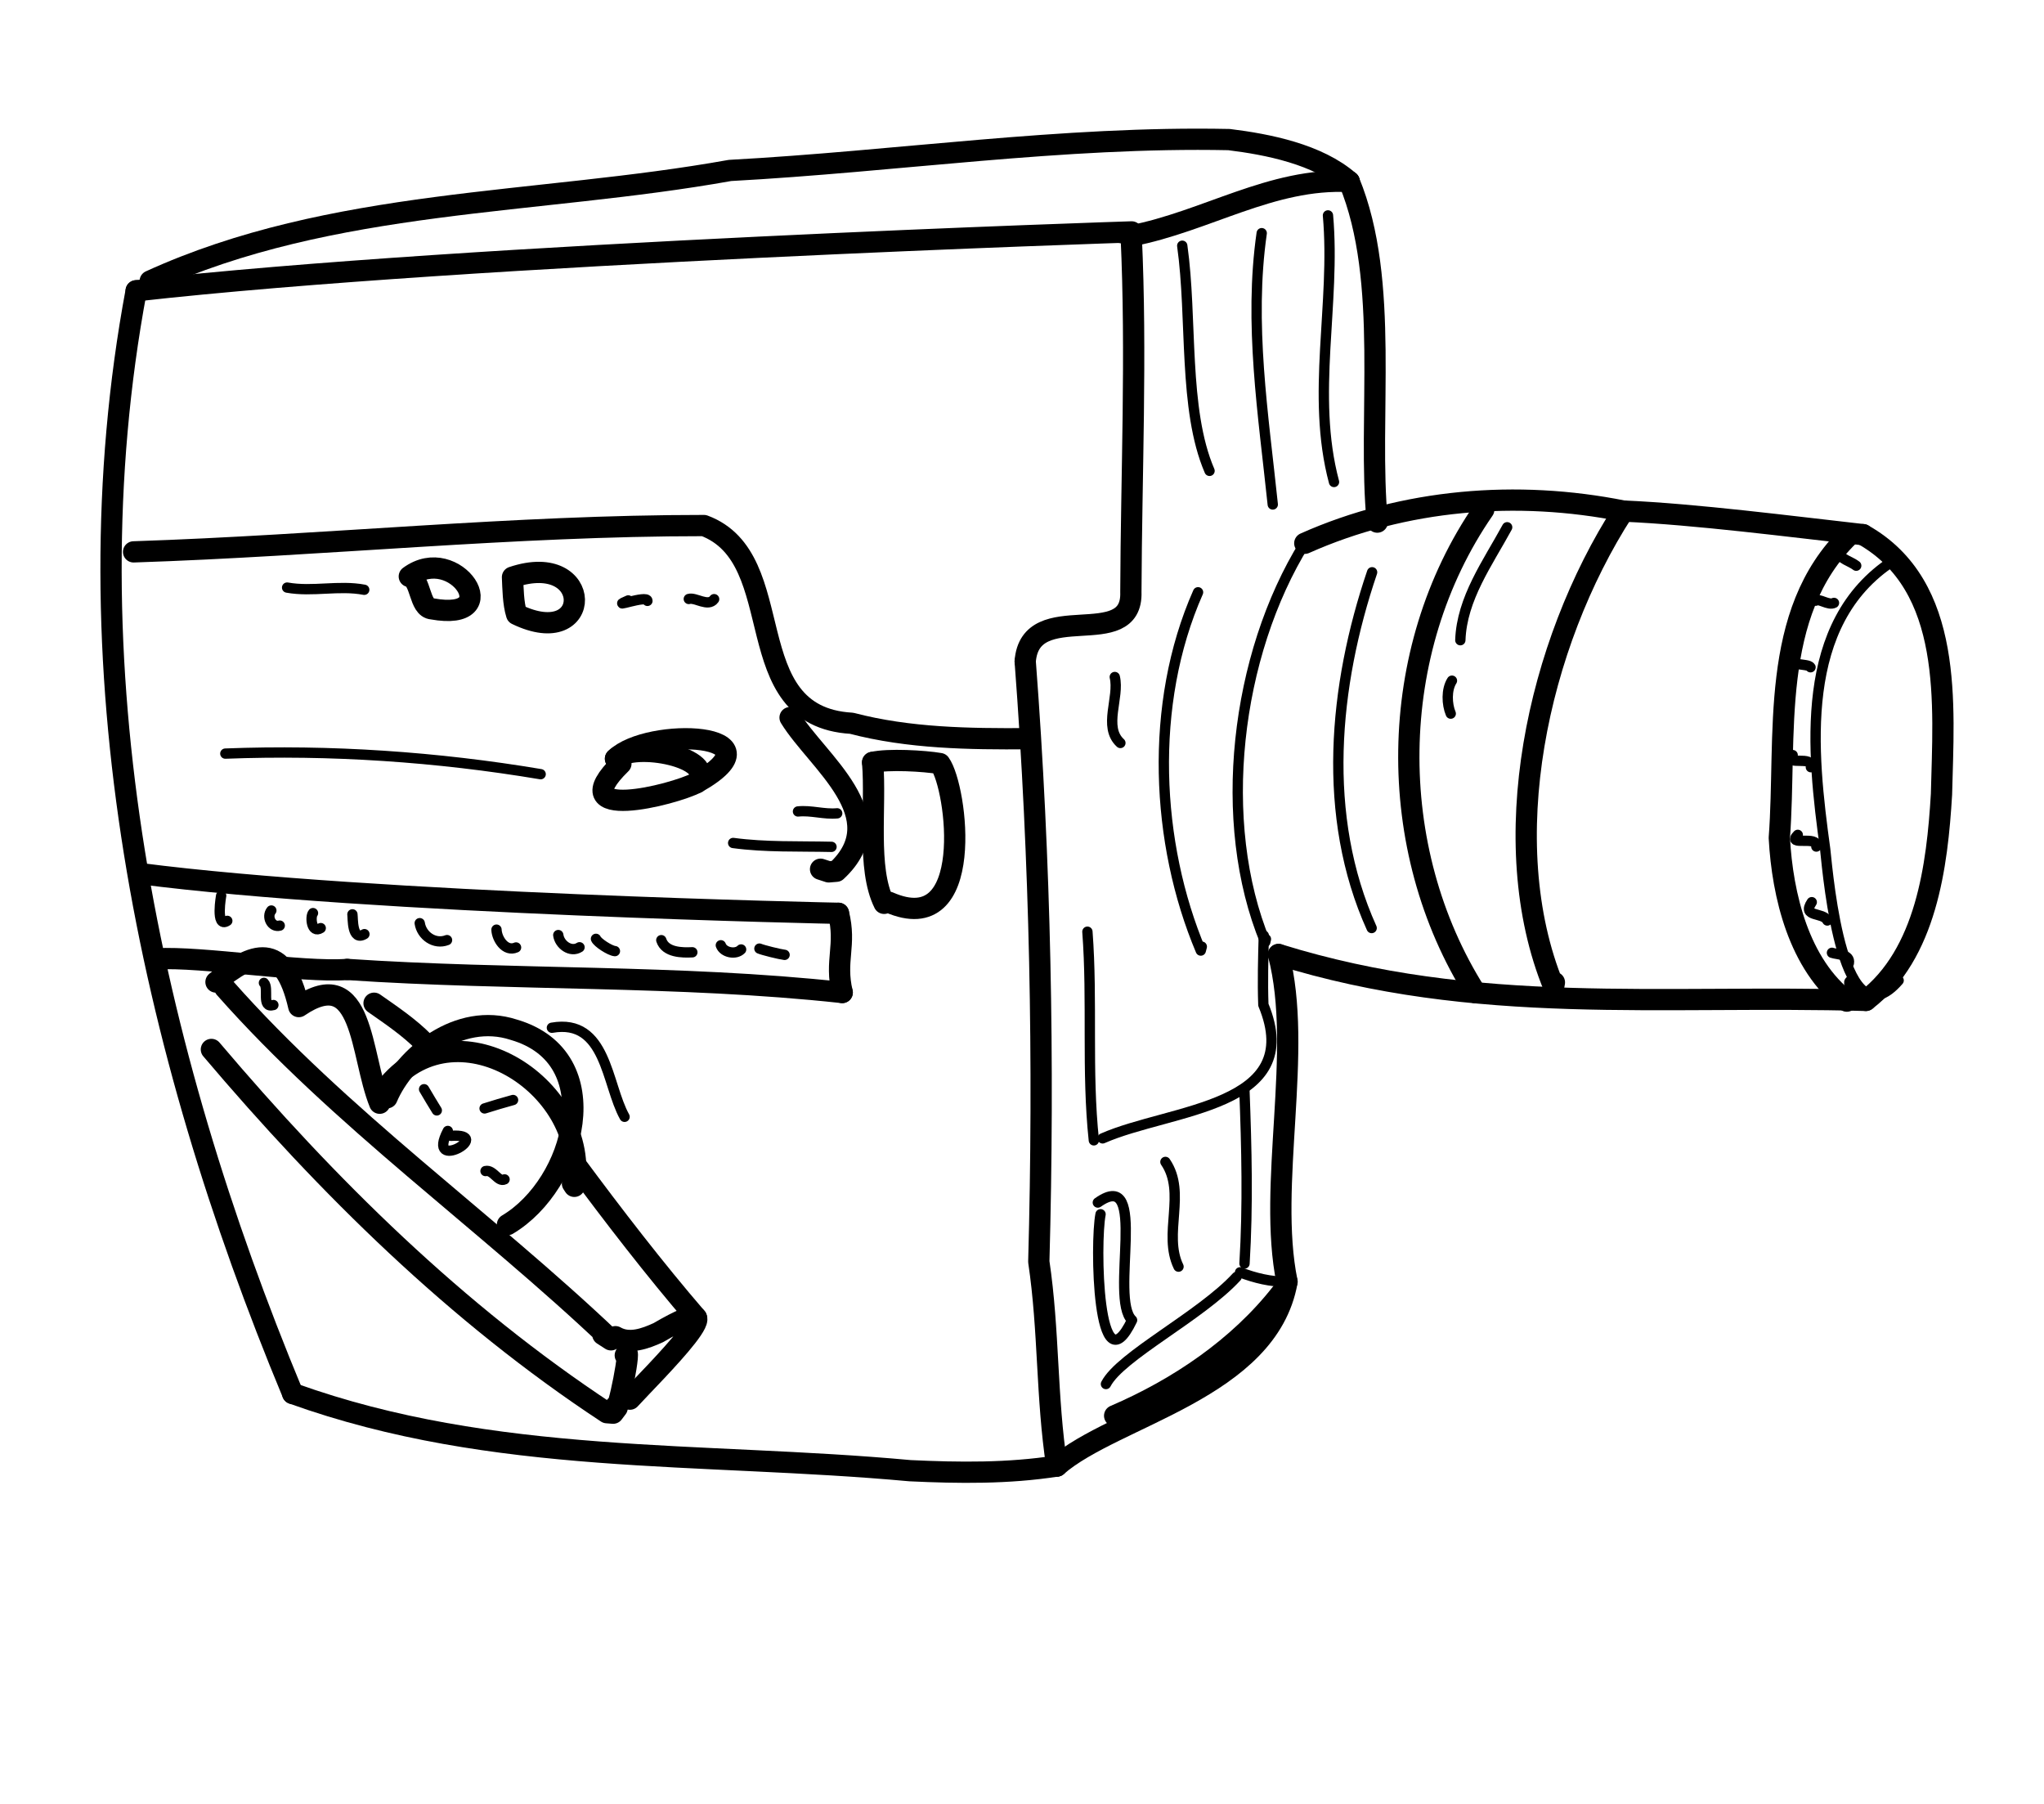 <?xml version="1.0" encoding="UTF-8" standalone="no"?>
<!-- Created by Ashley Blewer - This work is licensed under a Creative Commons Attribution 4.0 International License -->

<svg
   width="544"
   height="480"
   viewBox="0 0 143.933 127"
   version="1.1"
   id="svg2490"
   inkscape:version="1.2.2 (1:1.2.2+202212051552+b0a8486541)"
   sodipodi:docname="1932-8mm-2.svg"
   xmlns:inkscape="http://www.inkscape.org/namespaces/inkscape"
   xmlns:sodipodi="http://sodipodi.sourceforge.net/DTD/sodipodi-0.dtd"
   xmlns="http://www.w3.org/2000/svg"
   xmlns:svg="http://www.w3.org/2000/svg">
  <sodipodi:namedview
     id="namedview2492"
     pagecolor="#ffffff"
     bordercolor="#666666"
     borderopacity="1.0"
     inkscape:pageshadow="2"
     inkscape:pageopacity="0.0"
     inkscape:pagecheckerboard="0"
     inkscape:document-units="mm"
     showgrid="false"
     units="px"
     inkscape:zoom="0.90583674"
     inkscape:cx="336.15329"
     inkscape:cy="254.46086"
     inkscape:window-width="1846"
     inkscape:window-height="1136"
     inkscape:window-x="0"
     inkscape:window-y="0"
     inkscape:window-maximized="1"
     inkscape:current-layer="g6395"
     inkscape:showpageshadow="2"
     inkscape:deskcolor="#d1d1d1" />
  <defs
     id="defs2487" />
  <g
     inkscape:label="Layer 1"
     inkscape:groupmode="layer"
     id="layer1">
    <g
       id="g4731"
       transform="matrix(0.33,0,0,0.329,-241.789,1.731)"
       style="stroke-width:2.687">
      <g
         id="g104528"
         transform="matrix(1,0,0,-1,0,792)"
         style="stroke-width:2.687">
        <g
           id="g104530"
           style="stroke-width:2.687" />
      </g>
      <g
         id="g104996"
         transform="matrix(1,0,0,-1,0,792)"
         style="stroke-width:2.687">
        <g
           id="g104998"
           style="stroke-width:2.687" />
      </g>
      <g
         id="g28852"
         transform="matrix(1.07,0,0,1.072,779.912,-443.137)">
        <g
           id="g6718"
           transform="matrix(1.118,0,0,1.118,-549.131,-491.629)">
          <g
             id="g6395"
             transform="matrix(0.534,0,0,0.534,441.937,415.269)">
            <g
               id="g9369"
               transform="matrix(2.715,0,0,2.715,-2162.285,-2311.141)">
              <g
                 id="g2383"
                 transform="matrix(1,0,0,-1,-50.937,697.711)">
                <path
                   d="m 890.102,-594.031 c -17.68,42.566 -27.825,89.859 -19.254,135.801"
                   style="fill:none;stroke:#000000;stroke-width:2.617;stroke-linecap:round;stroke-linejoin:round;stroke-miterlimit:10;stroke-dasharray:none;stroke-opacity:1"
                   id="path2385" />
              </g>
              <g
                 id="g2387"
                 transform="matrix(1,0,0,-1,-50.937,697.711)">
                <path
                   d="m 872.574,-457.031 c 22.375,10.23 47.555,9.355 71.332,13.621 20.461,1.105 40.934,4.222 61.403,3.801 4.714,-0.582 10.929,-1.786 14.777,-5.164"
                   style="fill:none;stroke:#000000;stroke-width:2.617;stroke-linecap:round;stroke-linejoin:round;stroke-miterlimit:10;stroke-dasharray:none;stroke-opacity:1"
                   id="path2389" />
              </g>
              <g
                 id="g2391"
                 transform="matrix(1,0,0,-1,-50.937,697.711)">
                <path
                   d="m 1020.086,-444.773 c 5.082,-12.325 2.23,-29.094 3.461,-41.946"
                   style="fill:none;stroke:#000000;stroke-width:2.617;stroke-linecap:round;stroke-linejoin:round;stroke-miterlimit:10;stroke-dasharray:none;stroke-opacity:1"
                   id="path2393" />
              </g>
              <g
                 id="g2395"
                 transform="matrix(1,0,0,-1,-50.937,697.711)">
                <path
                   d="m 1011.395,-539.969 c 3.089,-11.816 -1.387,-28.441 1.046,-40.297"
                   style="fill:none;stroke:#000000;stroke-width:2.617;stroke-linecap:round;stroke-linejoin:round;stroke-miterlimit:10;stroke-dasharray:none;stroke-opacity:1"
                   id="path2397" />
              </g>
              <g
                 id="g2399"
                 transform="matrix(1,0,0,-1,-50.937,697.711)">
                <path
                   d="m 1011.75,-581.664 c -5.25,-6.727 -12.73,-11.766 -20.516,-15.109"
                   style="fill:none;stroke:#000000;stroke-width:2.617;stroke-linecap:round;stroke-linejoin:round;stroke-miterlimit:10;stroke-dasharray:none;stroke-opacity:1"
                   id="path2401" />
              </g>
              <g
                 id="g2403"
                 transform="matrix(1,0,0,-1,-50.937,697.711)">
                <path
                   d="m 1012.441,-580.266 c -2.355,-13.234 -21.207,-16.507 -28.324,-22.699"
                   style="fill:none;stroke:#000000;stroke-width:2.617;stroke-linecap:round;stroke-linejoin:round;stroke-miterlimit:10;stroke-dasharray:none;stroke-opacity:1"
                   id="path2405" />
              </g>
              <g
                 id="g2407"
                 transform="matrix(1,0,0,-1,-50.937,697.711)">
                <path
                   d="m 890.102,-594.031 c 24.804,-8.922 50.148,-7.137 75.953,-9.508 6.019,-0.285 12.09,-0.359 18.062,0.574"
                   style="fill:none;stroke:#000000;stroke-width:2.617;stroke-linecap:round;stroke-linejoin:round;stroke-miterlimit:10;stroke-dasharray:none;stroke-opacity:1"
                   id="path2409" />
              </g>
              <g
                 id="g2411"
                 transform="matrix(1,0,0,-1,-50.937,697.711)">
                <path
                   d="m 980.23,-503.875 c 1.868,-24.586 2.348,-49.336 1.672,-73.922 1.274,-8.59 0.914,-16.598 2.215,-25.168"
                   style="fill:none;stroke:#000000;stroke-width:2.617;stroke-linecap:round;stroke-linejoin:round;stroke-miterlimit:10;stroke-dasharray:none;stroke-opacity:1"
                   id="path2413" />
              </g>
              <g
                 id="g2415"
                 transform="matrix(1,0,0,-1,-50.937,697.711)">
                <path
                   d="m 993.27,-451.465 c 0.679,-14.644 0.019,-29.23 -0.04,-43.847 0.278,-7.555 -12.386,-0.555 -13,-8.563"
                   style="fill:none;stroke:#000000;stroke-width:2.617;stroke-linecap:round;stroke-linejoin:round;stroke-miterlimit:10;stroke-dasharray:none;stroke-opacity:1"
                   id="path2417" />
              </g>
              <g
                 id="g2419"
                 transform="matrix(1,0,0,-1,-50.937,697.711)">
                <path
                   d="m 993.27,-451.465 c 9.207,1.766 17.292,7.184 26.816,6.692"
                   style="fill:none;stroke:#000000;stroke-width:2.617;stroke-linecap:round;stroke-linejoin:round;stroke-miterlimit:10;stroke-dasharray:none;stroke-opacity:1"
                   id="path2421" />
              </g>
              <g
                 id="g2423"
                 transform="matrix(1,0,0,-1,-50.937,697.711)">
                <path
                   d="m 870.848,-458.23 c 41.136,4.64 122.476,7.253 122.476,7.253 -0.496,-0.382 -1.07,-0.054 -1.609,-0.062"
                   style="fill:none;stroke:#000000;stroke-width:2.617;stroke-linecap:round;stroke-linejoin:round;stroke-miterlimit:10;stroke-dasharray:none;stroke-opacity:1"
                   id="path2425" />
              </g>
              <g
                 id="g2427"
                 transform="matrix(1,0,0,-1,-50.937,697.711)">
                <path
                   d="m 1014.629,-489.324 c 12.25,5.465 26.129,6.582 39.199,3.965 8.949,-0.387 20.57,-1.903 29.481,-2.903"
                   style="fill:none;stroke:#000000;stroke-width:2.617;stroke-linecap:round;stroke-linejoin:round;stroke-miterlimit:10;stroke-dasharray:none;stroke-opacity:1"
                   id="path2429" />
              </g>
              <g
                 id="g2431"
                 transform="matrix(1,0,0,-1,-50.937,697.711)">
                <path
                   d="m 1083.309,-488.262 c 11.207,-6.332 9.918,-20.941 9.656,-31.98 -0.52,-8.781 -1.875,-19.672 -9.305,-25.379"
                   style="fill:none;stroke:#000000;stroke-width:2.617;stroke-linecap:round;stroke-linejoin:round;stroke-miterlimit:10;stroke-dasharray:none;stroke-opacity:1"
                   id="path2433" />
              </g>
              <g
                 id="g2435"
                 transform="matrix(1,0,0,-1,-50.937,697.711)">
                <path
                   d="m 1011.395,-539.969 c 24.41,-7.601 47.05,-4.933 72.265,-5.652"
                   style="fill:none;stroke:#000000;stroke-width:2.617;stroke-linecap:round;stroke-linejoin:round;stroke-miterlimit:10;stroke-dasharray:none;stroke-opacity:1"
                   id="path2437" />
              </g>
              <g
                 id="g2439"
                 transform="matrix(1,0,0,-1,-50.937,697.711)">
                <path
                   d="m 1081.613,-488.332 c -9.91,-9.633 -7.656,-24.727 -8.601,-37.273 0.383,-7.086 2.418,-15.598 8.304,-20.106"
                   style="fill:none;stroke:#000000;stroke-width:2.617;stroke-linecap:round;stroke-linejoin:round;stroke-miterlimit:10;stroke-dasharray:none;stroke-opacity:1"
                   id="path2441" />
              </g>
              <g
                 id="g2443"
                 transform="matrix(1,0,0,-1,-50.937,697.711)">
                <path
                   d="m 1053.828,-485.359 c -10.64,-16.5 -15.855,-40.782 -8.578,-58.555 l 0.09,0.508"
                   style="fill:none;stroke:#000000;stroke-width:2.617;stroke-linecap:round;stroke-linejoin:round;stroke-miterlimit:10;stroke-dasharray:none;stroke-opacity:1"
                   id="path2445" />
              </g>
              <g
                 id="g2447"
                 transform="matrix(1,0,0,-1,-50.937,697.711)">
                <path
                   d="m 1036.648,-485.184 c -12.019,-17.41 -12.222,-41.746 -0.996,-59.496"
                   style="fill:none;stroke:#000000;stroke-width:2.617;stroke-linecap:round;stroke-linejoin:round;stroke-miterlimit:10;stroke-dasharray:none;stroke-opacity:1"
                   id="path2449" />
              </g>
              <g
                 id="g2451"
                 transform="matrix(1,0,0,-1,-50.937,697.711)">
                <path
                   d="m 870.531,-490.383 c 23.403,0.77 46.739,3.25 70.172,3.242 10.871,-4.05 3.785,-23.515 18.172,-24.351 7.066,-1.852 14.449,-1.949 21.707,-1.899"
                   style="fill:none;stroke:#000000;stroke-width:2.617;stroke-linecap:round;stroke-linejoin:round;stroke-miterlimit:10;stroke-dasharray:none;stroke-opacity:1"
                   id="path2453" />
              </g>
              <g
                 id="g2455"
                 transform="matrix(1,0,0,-1,-50.937,697.711)">
                <path
                   d="m 961.457,-516.312 c 0.453,-5.555 -0.742,-13.02 1.414,-17.356"
                   style="fill:none;stroke:#000000;stroke-width:2.617;stroke-linecap:round;stroke-linejoin:round;stroke-miterlimit:10;stroke-dasharray:none;stroke-opacity:1"
                   id="path2457" />
              </g>
              <g
                 id="g2459"
                 transform="matrix(1,0,0,-1,-50.937,697.711)">
                <path
                   d="m 963.465,-533.539 c 10.793,-4.731 8.39,14.16 6.269,17.086 -1.91,0.332 -6.39,0.586 -8.277,0.141"
                   style="fill:none;stroke:#000000;stroke-width:2.617;stroke-linecap:round;stroke-linejoin:round;stroke-miterlimit:10;stroke-dasharray:none;stroke-opacity:1"
                   id="path2461" />
              </g>
              <g
                 id="g2463"
                 transform="matrix(1,0,0,-1,-50.937,697.711)">
                <path
                   d="m 881.758,-544.09 c 14.238,-16.129 31.976,-28.555 47.504,-43.332 -0.336,0.215 -0.668,0.43 -1,0.645"
                   style="fill:none;stroke:#000000;stroke-width:2.617;stroke-linecap:round;stroke-linejoin:round;stroke-miterlimit:10;stroke-dasharray:none;stroke-opacity:1"
                   id="path2465" />
              </g>
              <g
                 id="g2467"
                 transform="matrix(1,0,0,-1,-50.937,697.711)">
                <path
                   d="m 880.102,-551.66 c 14.261,-16.844 30.16,-32.551 48.652,-44.735 l 0.773,-0.062 0.496,0.656"
                   style="fill:none;stroke:#000000;stroke-width:2.617;stroke-linecap:round;stroke-linejoin:round;stroke-miterlimit:10;stroke-dasharray:none;stroke-opacity:1"
                   id="path2469" />
              </g>
              <g
                 id="g2471"
                 transform="matrix(1,0,0,-1,-50.937,697.711)">
                <path
                   d="m 931.027,-589.332 c 0.942,2.094 -1.035,-8.012 -1.191,-6.254"
                   style="fill:none;stroke:#000000;stroke-width:2.617;stroke-linecap:round;stroke-linejoin:round;stroke-miterlimit:10;stroke-dasharray:none;stroke-opacity:1"
                   id="path2473" />
              </g>
              <g
                 id="g2475"
                 transform="matrix(1,0,0,-1,-50.937,697.711)">
                <path
                   d="m 931.594,-594.73 c 2.718,2.98 14.758,14.785 3.508,8.199 -1.622,-0.746 -3.598,-1.477 -5.29,-0.504"
                   style="fill:none;stroke:#000000;stroke-width:2.617;stroke-linecap:round;stroke-linejoin:round;stroke-miterlimit:10;stroke-dasharray:none;stroke-opacity:1"
                   id="path2477" />
              </g>
              <g
                 id="g2479"
                 transform="matrix(1,0,0,-1,-50.937,697.711)">
                <path
                   d="m 939.777,-584.703 c -5.097,5.918 -10.269,12.644 -14.929,18.945"
                   style="fill:none;stroke:#000000;stroke-width:2.617;stroke-linecap:round;stroke-linejoin:round;stroke-miterlimit:10;stroke-dasharray:none;stroke-opacity:1"
                   id="path2481" />
              </g>
              <g
                 id="g2483"
                 transform="matrix(1,0,0,-1,-50.937,697.711)">
                <path
                   d="m 916.531,-573.234 c 8.332,4.949 12.567,20.582 0.754,24.007 -6.75,2.196 -13.402,-3.242 -15.578,-8.386"
                   style="fill:none;stroke:#000000;stroke-width:2.617;stroke-linecap:round;stroke-linejoin:round;stroke-miterlimit:10;stroke-dasharray:none;stroke-opacity:1"
                   id="path2485" />
              </g>
              <g
                 id="g2487"
                 transform="matrix(1,0,0,-1,-50.937,697.711)">
                <path
                   d="m 901.906,-555.988 c 8.715,10.222 24.914,-0.606 22.848,-12.532 l -0.227,0.348"
                   style="fill:none;stroke:#000000;stroke-width:2.617;stroke-linecap:round;stroke-linejoin:round;stroke-miterlimit:10;stroke-dasharray:none;stroke-opacity:1"
                   id="path2489" />
              </g>
              <g
                 id="g2491"
                 transform="matrix(1,0,0,-1,-50.937,697.711)">
                <path
                   d="m 906.312,-550.836 c -1.839,1.879 -4.046,3.363 -6.195,4.867"
                   style="fill:none;stroke:#000000;stroke-width:2.617;stroke-linecap:round;stroke-linejoin:round;stroke-miterlimit:10;stroke-dasharray:none;stroke-opacity:1"
                   id="path2493" />
              </g>
              <g
                 id="g2495"
                 transform="matrix(1,0,0,-1,-50.937,697.711)">
                <path
                   d="m 900.809,-558.285 c -2.411,5.922 -1.938,17.359 -9.954,11.902 -1.882,8.27 -5.718,6.684 -10.187,3.024"
                   style="fill:none;stroke:#000000;stroke-width:2.617;stroke-linecap:round;stroke-linejoin:round;stroke-miterlimit:10;stroke-dasharray:none;stroke-opacity:1"
                   id="path2497" />
              </g>
              <g
                 id="g2499"
                 transform="matrix(1,0,0,-1,-50.937,697.711)">
                <path
                   d="m 873.312,-540.5 c 5.68,0.316 17.825,-1.723 23.508,-1.309"
                   style="fill:none;stroke:#000000;stroke-width:2.617;stroke-linecap:round;stroke-linejoin:round;stroke-miterlimit:10;stroke-dasharray:none;stroke-opacity:1"
                   id="path2501" />
              </g>
              <g
                 id="g2503"
                 transform="matrix(1,0,0,-1,-50.937,697.711)">
                <path
                   d="m 896.82,-541.809 c 20.278,-1.371 40.668,-0.64 60.895,-2.839"
                   style="fill:none;stroke:#000000;stroke-width:2.617;stroke-linecap:round;stroke-linejoin:round;stroke-miterlimit:10;stroke-dasharray:none;stroke-opacity:1"
                   id="path2505" />
              </g>
              <g
                 id="g2507"
                 transform="matrix(1,0,0,-1,-50.937,697.711)">
                <path
                   d="m 957.715,-544.648 c -0.93,3.949 0.535,5.828 -0.461,9.753"
                   style="fill:none;stroke:#000000;stroke-width:2.617;stroke-linecap:round;stroke-linejoin:round;stroke-miterlimit:10;stroke-dasharray:none;stroke-opacity:1"
                   id="path2509" />
              </g>
              <g
                 id="g2511"
                 transform="matrix(1,0,0,-1,-50.937,697.711)">
                <path
                   d="m 871.266,-529.996 c 28.691,-3.734 85.988,-4.899 85.988,-4.899"
                   style="fill:none;stroke:#000000;stroke-width:2.617;stroke-linecap:round;stroke-linejoin:round;stroke-miterlimit:10;stroke-dasharray:none;stroke-opacity:1"
                   id="path2513" />
              </g>
              <g
                 id="g2515"
                 transform="matrix(1,0,0,-1,-50.937,697.711)">
                <path
                   d="m 951.301,-510.793 c 3.308,-5.41 12.976,-12.156 5.699,-18.922 l -0.945,-0.078 -1.004,0.328"
                   style="fill:none;stroke:#000000;stroke-width:2.617;stroke-linecap:round;stroke-linejoin:round;stroke-miterlimit:10;stroke-dasharray:none;stroke-opacity:1"
                   id="path2517" />
              </g>
              <g
                 id="g2519"
                 transform="matrix(1,0,0,-1,-50.937,697.711)">
                <path
                   d="m 904.453,-493.41 c 5.668,4.168 12.031,-5.664 2.813,-3.992 -1.625,0.101 -1.34,3.652 -2.813,3.992"
                   style="fill:none;stroke:#000000;stroke-width:2.617;stroke-linecap:round;stroke-linejoin:round;stroke-miterlimit:10;stroke-dasharray:none;stroke-opacity:1"
                   id="path2521" />
              </g>
              <g
                 id="g2523"
                 transform="matrix(1,0,0,-1,-50.937,697.711)">
                <path
                   d="m 917.148,-493.5 c 10.09,3.387 10.036,-9.195 0.508,-4.582 -0.429,1.352 -0.445,3.215 -0.508,4.582"
                   style="fill:none;stroke:#000000;stroke-width:2.617;stroke-linecap:round;stroke-linejoin:round;stroke-miterlimit:10;stroke-dasharray:none;stroke-opacity:1"
                   id="path2525" />
              </g>
              <g
                 id="g2527"
                 transform="matrix(1,0,0,-1,-50.937,697.711)">
                <path
                   d="m 929.82,-515.859 c 4.051,3.964 20.938,3.25 9.992,-2.95 -2.82,-1.507 -16.851,-5.027 -9.328,2.336"
                   style="fill:none;stroke:#000000;stroke-width:2.617;stroke-linecap:round;stroke-linejoin:round;stroke-miterlimit:10;stroke-dasharray:none;stroke-opacity:1"
                   id="path2529" />
              </g>
              <g
                 id="g2531"
                 transform="matrix(1,0,0,-1,-50.937,697.711)">
                <path
                   d="m 929.82,-515.859 c 2.305,2.187 12.633,0.105 9.992,-2.95"
                   style="fill:none;stroke:#000000;stroke-width:2.617;stroke-linecap:round;stroke-linejoin:round;stroke-miterlimit:10;stroke-dasharray:none;stroke-opacity:1"
                   id="path2533" />
              </g>
              <g
                 id="g2535"
                 transform="matrix(1,0,0,-1,-50.937,697.711)">
                <path
                   d="m 889.418,-494.781 c 3.141,-0.567 6.375,0.328 9.488,-0.27"
                   style="fill:none;stroke:#000000;stroke-width:1.269;stroke-linecap:round;stroke-linejoin:round;stroke-miterlimit:10;stroke-dasharray:none;stroke-opacity:1"
                   id="path2537" />
              </g>
              <g
                 id="g2539"
                 transform="matrix(1,0,0,-1,-50.937,697.711)">
                <path
                   d="m 931.391,-496.363 c -2.582,-1.117 2.382,0.734 2.359,-0.055"
                   style="fill:none;stroke:#000000;stroke-width:1.269;stroke-linecap:round;stroke-linejoin:round;stroke-miterlimit:10;stroke-dasharray:none;stroke-opacity:1"
                   id="path2541" />
              </g>
              <g
                 id="g2543"
                 transform="matrix(1,0,0,-1,-50.937,697.711)">
                <path
                   d="m 938.84,-496.184 c 0.808,0.254 2.387,-1.039 3.117,-0.023"
                   style="fill:none;stroke:#000000;stroke-width:1.269;stroke-linecap:round;stroke-linejoin:round;stroke-miterlimit:10;stroke-dasharray:none;stroke-opacity:1"
                   id="path2545" />
              </g>
              <g
                 id="g2547"
                 transform="matrix(1,0,0,-1,-50.937,697.711)">
                <path
                   d="m 881.816,-515.227 c 12.957,0.497 26.012,-0.39 38.797,-2.535"
                   style="fill:none;stroke:#000000;stroke-width:1.269;stroke-linecap:round;stroke-linejoin:round;stroke-miterlimit:10;stroke-dasharray:none;stroke-opacity:1"
                   id="path2549" />
              </g>
              <g
                 id="g2551"
                 transform="matrix(1,0,0,-1,-50.937,697.711)">
                <path
                   d="m 952.273,-522.352 c 1.622,0.172 3.207,-0.386 4.825,-0.23"
                   style="fill:none;stroke:#000000;stroke-width:1.269;stroke-linecap:round;stroke-linejoin:round;stroke-miterlimit:10;stroke-dasharray:none;stroke-opacity:1"
                   id="path2553" />
              </g>
              <g
                 id="g2555"
                 transform="matrix(1,0,0,-1,-50.937,697.711)">
                <path
                   d="m 944.297,-526.234 c 4.004,-0.543 8.07,-0.383 12.101,-0.477"
                   style="fill:none;stroke:#000000;stroke-width:1.269;stroke-linecap:round;stroke-linejoin:round;stroke-miterlimit:10;stroke-dasharray:none;stroke-opacity:1"
                   id="path2557" />
              </g>
              <g
                 id="g2559"
                 transform="matrix(1,0,0,-1,-50.937,697.711)">
                <path
                   d="m 881.305,-532.73 c 0.023,0.171 -0.758,-4.09 0.754,-3.094"
                   style="fill:none;stroke:#000000;stroke-width:1.269;stroke-linecap:round;stroke-linejoin:round;stroke-miterlimit:10;stroke-dasharray:none;stroke-opacity:1"
                   id="path2561" />
              </g>
              <g
                 id="g2563"
                 transform="matrix(1,0,0,-1,-50.937,697.711)">
                <path
                   d="m 887.477,-534.551 c -0.625,-0.758 0.027,-2.133 1.035,-1.859"
                   style="fill:none;stroke:#000000;stroke-width:1.269;stroke-linecap:round;stroke-linejoin:round;stroke-miterlimit:10;stroke-dasharray:none;stroke-opacity:1"
                   id="path2565" />
              </g>
              <g
                 id="g2567"
                 transform="matrix(1,0,0,-1,-50.937,697.711)">
                <path
                   d="m 892.602,-534.871 c -0.368,-0.438 -0.192,-2.57 0.953,-1.848"
                   style="fill:none;stroke:#000000;stroke-width:1.269;stroke-linecap:round;stroke-linejoin:round;stroke-miterlimit:10;stroke-dasharray:none;stroke-opacity:1"
                   id="path2569" />
              </g>
              <g
                 id="g2571"
                 transform="matrix(1,0,0,-1,-50.937,697.711)">
                <path
                   d="m 897.453,-535.023 c 0.074,-0.461 -0.082,-3.368 1.477,-2.438"
                   style="fill:none;stroke:#000000;stroke-width:1.269;stroke-linecap:round;stroke-linejoin:round;stroke-miterlimit:10;stroke-dasharray:none;stroke-opacity:1"
                   id="path2573" />
              </g>
              <g
                 id="g2575"
                 transform="matrix(1,0,0,-1,-50.937,697.711)">
                <path
                   d="m 905.734,-536.109 c 0.231,-1.547 1.828,-2.684 3.36,-2.086"
                   style="fill:none;stroke:#000000;stroke-width:1.269;stroke-linecap:round;stroke-linejoin:round;stroke-miterlimit:10;stroke-dasharray:none;stroke-opacity:1"
                   id="path2577" />
              </g>
              <g
                 id="g2579"
                 transform="matrix(1,0,0,-1,-50.937,697.711)">
                <path
                   d="m 915.18,-536.906 c 0.031,-1.114 1.078,-2.785 2.406,-2.196"
                   style="fill:none;stroke:#000000;stroke-width:1.269;stroke-linecap:round;stroke-linejoin:round;stroke-miterlimit:10;stroke-dasharray:none;stroke-opacity:1"
                   id="path2581" />
              </g>
              <g
                 id="g2583"
                 transform="matrix(1,0,0,-1,-50.937,697.711)">
                <path
                   d="m 922.781,-537.574 c 0.137,-1.156 1.512,-2.211 2.614,-1.504"
                   style="fill:none;stroke:#000000;stroke-width:1.269;stroke-linecap:round;stroke-linejoin:round;stroke-miterlimit:10;stroke-dasharray:none;stroke-opacity:1"
                   id="path2585" />
              </g>
              <g
                 id="g2587"
                 transform="matrix(1,0,0,-1,-50.937,697.711)">
                <path
                   d="m 927.418,-538.039 c 0.176,-0.457 1.73,-1.465 2.332,-1.512"
                   style="fill:none;stroke:#000000;stroke-width:1.269;stroke-linecap:round;stroke-linejoin:round;stroke-miterlimit:10;stroke-dasharray:none;stroke-opacity:1"
                   id="path2589" />
              </g>
              <g
                 id="g2591"
                 transform="matrix(1,0,0,-1,-50.937,697.711)">
                <path
                   d="m 935.457,-538.203 c 0.5,-1.539 2.582,-1.555 3.82,-1.492"
                   style="fill:none;stroke:#000000;stroke-width:1.269;stroke-linecap:round;stroke-linejoin:round;stroke-miterlimit:10;stroke-dasharray:none;stroke-opacity:1"
                   id="path2593" />
              </g>
              <g
                 id="g2595"
                 transform="matrix(1,0,0,-1,-50.937,697.711)">
                <path
                   d="m 942.781,-538.832 c 0.321,-0.906 1.832,-1.199 2.496,-0.516"
                   style="fill:none;stroke:#000000;stroke-width:1.269;stroke-linecap:round;stroke-linejoin:round;stroke-miterlimit:10;stroke-dasharray:none;stroke-opacity:1"
                   id="path2597" />
              </g>
              <g
                 id="g2599"
                 transform="matrix(1,0,0,-1,-50.937,697.711)">
                <path
                   d="m 947.527,-539.242 c 0.426,-0.184 2.489,-0.699 3.098,-0.77"
                   style="fill:none;stroke:#000000;stroke-width:1.269;stroke-linecap:round;stroke-linejoin:round;stroke-miterlimit:10;stroke-dasharray:none;stroke-opacity:1"
                   id="path2601" />
              </g>
              <g
                 id="g2603"
                 transform="matrix(1,0,0,-1,-50.937,697.711)">
                <path
                   d="m 906.27,-556.559 c 0.328,-0.57 1.371,-2.312 1.566,-2.609"
                   style="fill:none;stroke:#000000;stroke-width:1.269;stroke-linecap:round;stroke-linejoin:round;stroke-miterlimit:10;stroke-dasharray:none;stroke-opacity:1"
                   id="path2605" />
              </g>
              <g
                 id="g2607"
                 transform="matrix(1,0,0,-1,-50.937,697.711)">
                <path
                   d="m 909.191,-561.699 c -2.777,-5.293 5.852,-0.246 0.399,-0.598"
                   style="fill:none;stroke:#000000;stroke-width:1.269;stroke-linecap:round;stroke-linejoin:round;stroke-miterlimit:10;stroke-dasharray:none;stroke-opacity:1"
                   id="path2609" />
              </g>
              <g
                 id="g2611"
                 transform="matrix(1,0,0,-1,-50.937,697.711)">
                <path
                   d="m 913.715,-558.926 c 0.578,0.196 2.914,0.891 3.504,1.039"
                   style="fill:none;stroke:#000000;stroke-width:1.269;stroke-linecap:round;stroke-linejoin:round;stroke-miterlimit:10;stroke-dasharray:none;stroke-opacity:1"
                   id="path2613" />
              </g>
              <g
                 id="g2615"
                 transform="matrix(1,0,0,-1,-50.937,697.711)">
                <path
                   d="m 913.828,-566.637 c 0.934,0.219 1.559,-1.422 2.344,-1.027"
                   style="fill:none;stroke:#000000;stroke-width:1.269;stroke-linecap:round;stroke-linejoin:round;stroke-miterlimit:10;stroke-dasharray:none;stroke-opacity:1"
                   id="path2617" />
              </g>
              <g
                 id="g2619"
                 transform="matrix(1,0,0,-1,-50.937,697.711)">
                <path
                   d="m 886.566,-543.461 c 0.661,-0.644 -0.363,-3.164 1.164,-2.73"
                   style="fill:none;stroke:#000000;stroke-width:1.269;stroke-linecap:round;stroke-linejoin:round;stroke-miterlimit:10;stroke-dasharray:none;stroke-opacity:1"
                   id="path2621" />
              </g>
              <g
                 id="g2623"
                 transform="matrix(1,0,0,-1,-50.937,697.711)">
                <path
                   d="m 921.996,-548.988 c 6.707,1.187 6.711,-6.981 8.942,-10.969"
                   style="fill:none;stroke:#000000;stroke-width:1.269;stroke-linecap:round;stroke-linejoin:round;stroke-miterlimit:10;stroke-dasharray:none;stroke-opacity:1"
                   id="path2625" />
              </g>
              <g
                 id="g2627"
                 transform="matrix(1,0,0,-1,-50.937,697.711)">
                <path
                   d="m 989.5,-571.957 c -0.691,-3.453 -0.402,-21.961 3.879,-13.043 -2.848,2.652 2.137,19 -4.215,14.484"
                   style="fill:none;stroke:#000000;stroke-width:1.269;stroke-linecap:round;stroke-linejoin:round;stroke-miterlimit:10;stroke-dasharray:none;stroke-opacity:1"
                   id="path2629" />
              </g>
              <g
                 id="g2631"
                 transform="matrix(1,0,0,-1,-50.937,697.711)">
                <path
                   d="m 997.48,-565.512 c 2.618,-3.82 -0.339,-8.867 1.614,-12.898"
                   style="fill:none;stroke:#000000;stroke-width:1.269;stroke-linecap:round;stroke-linejoin:round;stroke-miterlimit:10;stroke-dasharray:none;stroke-opacity:1"
                   id="path2633" />
              </g>
              <g
                 id="g2635"
                 transform="matrix(1,0,0,-1,-50.937,697.711)">
                <path
                   d="m 987.883,-537.16 c 0.648,-8.551 -0.117,-17.16 0.793,-25.695"
                   style="fill:none;stroke:#000000;stroke-width:1.269;stroke-linecap:round;stroke-linejoin:round;stroke-miterlimit:10;stroke-dasharray:none;stroke-opacity:1"
                   id="path2637" />
              </g>
              <g
                 id="g2639"
                 transform="matrix(1,0,0,-1,-50.937,697.711)">
                <path
                   d="m 989.754,-562.613 c 8.348,3.687 25.027,3.765 19.777,16.445 -0.101,2.844 -0.023,5.688 0.055,8.531"
                   style="fill:none;stroke:#000000;stroke-width:1.269;stroke-linecap:round;stroke-linejoin:round;stroke-miterlimit:10;stroke-dasharray:none;stroke-opacity:1"
                   id="path2641" />
              </g>
              <g
                 id="g2643"
                 transform="matrix(1,0,0,-1,-50.937,697.711)">
                <path
                   d="m 1014.629,-489.324 c -8.555,-13.789 -10.941,-34.371 -4.863,-49.106 l 0.082,0.36"
                   style="fill:none;stroke:#000000;stroke-width:1.269;stroke-linecap:round;stroke-linejoin:round;stroke-miterlimit:10;stroke-dasharray:none;stroke-opacity:1"
                   id="path2645" />
              </g>
              <g
                 id="g2647"
                 transform="matrix(1,0,0,-1,-50.937,697.711)">
                <path
                   d="m 1001.496,-495.359 c -6.09,-13.782 -5.219,-30.946 0.336,-44.125 l 0.125,0.484"
                   style="fill:none;stroke:#000000;stroke-width:1.269;stroke-linecap:round;stroke-linejoin:round;stroke-miterlimit:10;stroke-dasharray:none;stroke-opacity:1"
                   id="path2649" />
              </g>
              <g
                 id="g2651"
                 transform="matrix(1,0,0,-1,-50.937,697.711)">
                <path
                   d="m 991.25,-505.793 c 0.609,-2.516 -1.473,-6.152 0.691,-8.125"
                   style="fill:none;stroke:#000000;stroke-width:1.269;stroke-linecap:round;stroke-linejoin:round;stroke-miterlimit:10;stroke-dasharray:none;stroke-opacity:1"
                   id="path2653" />
              </g>
              <g
                 id="g2655"
                 transform="matrix(1,0,0,-1,-50.937,697.711)">
                <path
                   d="m 1010.688,-484.547 c -1.157,11.063 -2.954,22.305 -1.36,33.414"
                   style="fill:none;stroke:#000000;stroke-width:1.269;stroke-linecap:round;stroke-linejoin:round;stroke-miterlimit:10;stroke-dasharray:none;stroke-opacity:1"
                   id="path2657" />
              </g>
              <g
                 id="g2659"
                 transform="matrix(1,0,0,-1,-50.937,697.711)">
                <path
                   d="m 999.551,-452.68 c 1.265,-8.968 0.094,-20.14 3.359,-27.726"
                   style="fill:none;stroke:#000000;stroke-width:1.269;stroke-linecap:round;stroke-linejoin:round;stroke-miterlimit:10;stroke-dasharray:none;stroke-opacity:1"
                   id="path2661" />
              </g>
              <g
                 id="g2663"
                 transform="matrix(1,0,0,-1,-50.937,697.711)">
                <path
                   d="m 1017.48,-448.945 c 0.969,-10.914 -2.125,-22.086 0.743,-32.832"
                   style="fill:none;stroke:#000000;stroke-width:1.269;stroke-linecap:round;stroke-linejoin:round;stroke-miterlimit:10;stroke-dasharray:none;stroke-opacity:1"
                   id="path2665" />
              </g>
              <g
                 id="g2667"
                 transform="matrix(1,0,0,-1,-50.937,697.711)">
                <path
                   d="m 1007.199,-556.641 c 0.274,-7.121 0.449,-14.269 0.012,-21.386"
                   style="fill:none;stroke:#000000;stroke-width:1.269;stroke-linecap:round;stroke-linejoin:round;stroke-miterlimit:10;stroke-dasharray:none;stroke-opacity:1"
                   id="path2669" />
              </g>
              <g
                 id="g2671"
                 transform="matrix(1,0,0,-1,-50.937,697.711)">
                <path
                   d="m 1012.441,-580.266 c -1.968,-0.031 -3.949,0.454 -5.777,1.157"
                   style="fill:none;stroke:#000000;stroke-width:1.269;stroke-linecap:round;stroke-linejoin:round;stroke-miterlimit:10;stroke-dasharray:none;stroke-opacity:1"
                   id="path2673" />
              </g>
              <g
                 id="g2675"
                 transform="matrix(1,0,0,-1,-50.937,697.711)">
                <path
                   d="m 1006.242,-579.672 c -4.426,-4.824 -14.308,-9.75 -16.078,-13.195"
                   style="fill:none;stroke:#000000;stroke-width:1.269;stroke-linecap:round;stroke-linejoin:round;stroke-miterlimit:10;stroke-dasharray:none;stroke-opacity:1"
                   id="path2677" />
              </g>
              <g
                 id="g2679"
                 transform="matrix(1,0,0,-1,-50.937,697.711)">
                <path
                   d="m 1039.527,-487.352 c -2.371,-4.367 -5.589,-8.777 -5.761,-13.91"
                   style="fill:none;stroke:#000000;stroke-width:1.269;stroke-linecap:round;stroke-linejoin:round;stroke-miterlimit:10;stroke-dasharray:none;stroke-opacity:1"
                   id="path2681" />
              </g>
              <g
                 id="g2683"
                 transform="matrix(1,0,0,-1,-50.937,697.711)">
                <path
                   d="m 1032.734,-506.246 c -0.703,-1.102 -0.632,-2.902 -0.148,-4.059"
                   style="fill:none;stroke:#000000;stroke-width:1.269;stroke-linecap:round;stroke-linejoin:round;stroke-miterlimit:10;stroke-dasharray:none;stroke-opacity:1"
                   id="path2685" />
              </g>
              <g
                 id="g2687"
                 transform="matrix(1,0,0,-1,-50.937,697.711)">
                <path
                   d="m 1022.91,-492.895 c -4.738,-13.964 -6.269,-30.046 -0.055,-43.816"
                   style="fill:none;stroke:#000000;stroke-width:1.269;stroke-linecap:round;stroke-linejoin:round;stroke-miterlimit:10;stroke-dasharray:none;stroke-opacity:1"
                   id="path2689" />
              </g>
              <g
                 id="g2691"
                 transform="matrix(1,0,0,-1,-50.937,697.711)">
                <path
                   d="m 1080.211,-490.32 c 0.32,-1 1.531,-1.192 2.262,-1.766"
                   style="fill:none;stroke:#000000;stroke-width:1.269;stroke-linecap:round;stroke-linejoin:round;stroke-miterlimit:10;stroke-dasharray:none;stroke-opacity:1"
                   id="path2693" />
              </g>
              <g
                 id="g2695"
                 transform="matrix(1,0,0,-1,-50.937,697.711)">
                <path
                   d="m 1077.484,-496.395 c 0.387,0.34 1.586,-0.628 2.254,-0.273"
                   style="fill:none;stroke:#000000;stroke-width:1.269;stroke-linecap:round;stroke-linejoin:round;stroke-miterlimit:10;stroke-dasharray:none;stroke-opacity:1"
                   id="path2697" />
              </g>
              <g
                 id="g2699"
                 transform="matrix(1,0,0,-1,-50.937,697.711)">
                <path
                   d="m 1074.883,-503.508 c -1.195,-0.933 1.703,-0.57 1.969,-1.086"
                   style="fill:none;stroke:#000000;stroke-width:1.269;stroke-linecap:round;stroke-linejoin:round;stroke-miterlimit:10;stroke-dasharray:none;stroke-opacity:1"
                   id="path2701" />
              </g>
              <g
                 id="g2703"
                 transform="matrix(1,0,0,-1,-50.937,697.711)">
                <path
                   d="m 1074.656,-515.41 c -0.984,-1.41 2.543,0.031 2.239,-1.492"
                   style="fill:none;stroke:#000000;stroke-width:1.269;stroke-linecap:round;stroke-linejoin:round;stroke-miterlimit:10;stroke-dasharray:none;stroke-opacity:1"
                   id="path2705" />
              </g>
              <g
                 id="g2707"
                 transform="matrix(1,0,0,-1,-50.937,697.711)">
                <path
                   d="m 1075.285,-525.234 c -1.473,-1.473 2.578,0.007 2.281,-1.442"
                   style="fill:none;stroke:#000000;stroke-width:1.269;stroke-linecap:round;stroke-linejoin:round;stroke-miterlimit:10;stroke-dasharray:none;stroke-opacity:1"
                   id="path2709" />
              </g>
              <g
                 id="g2711"
                 transform="matrix(1,0,0,-1,-50.937,697.711)">
                <path
                   d="m 1077.004,-533.523 c -1.27,-1.903 1.406,-1.192 1.914,-2.258"
                   style="fill:none;stroke:#000000;stroke-width:1.269;stroke-linecap:round;stroke-linejoin:round;stroke-miterlimit:10;stroke-dasharray:none;stroke-opacity:1"
                   id="path2713" />
              </g>
              <g
                 id="g2715"
                 transform="matrix(1,0,0,-1,-50.937,697.711)">
                <path
                   d="m 1079.488,-539.758 c 0.66,-0.23 2.278,-0.156 2.082,-1.273"
                   style="fill:none;stroke:#000000;stroke-width:1.269;stroke-linecap:round;stroke-linejoin:round;stroke-miterlimit:10;stroke-dasharray:none;stroke-opacity:1"
                   id="path2717" />
              </g>
              <g
                 id="g2719"
                 transform="matrix(1,0,0,-1,-50.937,697.711)">
                <path
                   d="m 1081.805,-543.18 c -0.817,-0.351 1.257,-2.16 0.703,-0.543"
                   style="fill:none;stroke:#000000;stroke-width:1.269;stroke-linecap:round;stroke-linejoin:round;stroke-miterlimit:10;stroke-dasharray:none;stroke-opacity:1"
                   id="path2721" />
              </g>
              <g
                 id="g2723"
                 transform="matrix(1,0,0,-1,-50.937,697.711)">
                <path
                   d="m 1087.004,-491.488 c -11.734,-7.657 -9.996,-23.512 -8.348,-35.524 0.414,-3.906 2.203,-24.058 9.039,-16.152"
                   style="fill:none;stroke:#000000;stroke-width:1.269;stroke-linecap:round;stroke-linejoin:round;stroke-miterlimit:10;stroke-dasharray:none;stroke-opacity:1"
                   id="path2725" />
              </g>
            </g>
          </g>
        </g>
      </g>
    </g>
  </g>
</svg>
